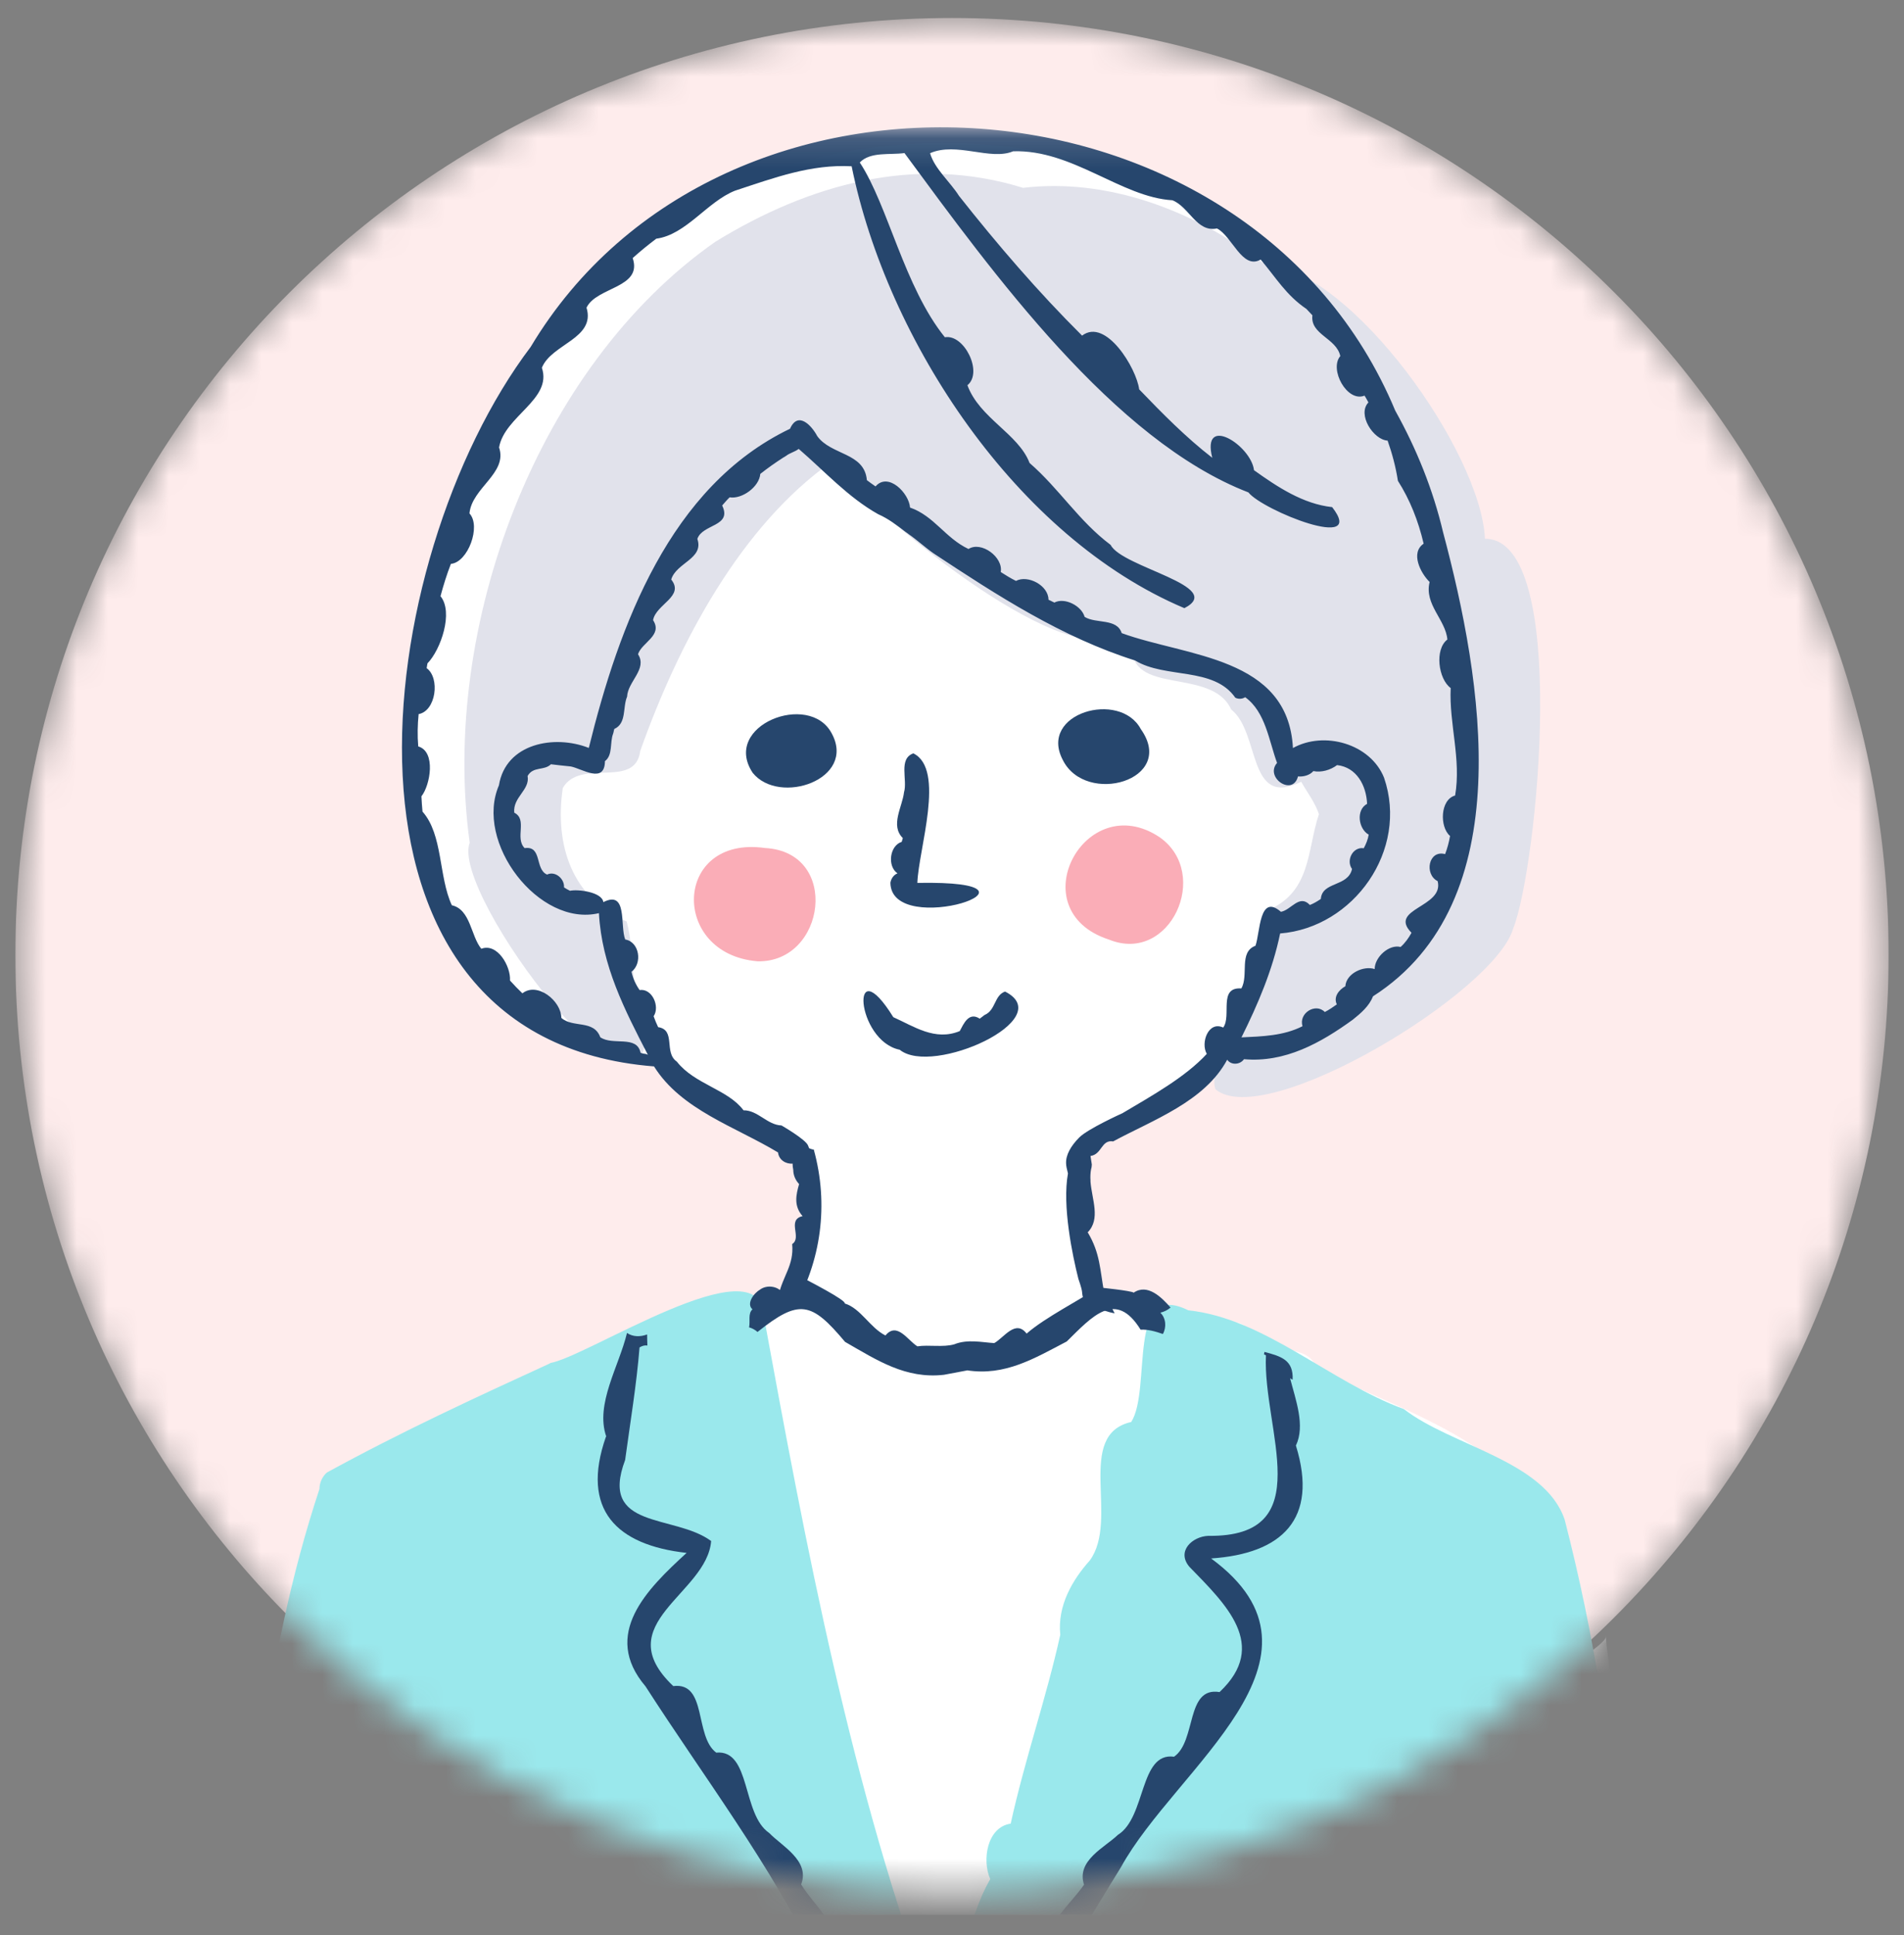 <svg width="62" height="63" viewBox="0 0 62 63" fill="none" xmlns="http://www.w3.org/2000/svg">
<rect x="0" y="0" width="62" height="63" fill="#808080" stroke="none"/>
<g clip-path="url(#clip0_2_495)">
<g clip-path="url(#clip1_2_495)">
<g clip-path="url(#clip2_2_495)">
<mask id="mask0_2_495" style="mask-type:luminance" maskUnits="userSpaceOnUse" x="0" y="0" width="62" height="62">
<path d="M31 61.586C47.845 61.586 61.5 47.931 61.5 31.086C61.5 14.241 47.845 0.586 31 0.586C14.155 0.586 0.5 14.241 0.5 31.086C0.5 47.931 14.155 61.586 31 61.586Z" fill="#D9D9D9"/>
</mask>
<g mask="url(#mask0_2_495)">
<path d="M31 61.586C47.845 61.586 61.5 47.931 61.5 31.086C61.5 14.241 47.845 0.586 31 0.586C14.155 0.586 0.5 14.241 0.5 31.086C0.5 47.931 14.155 61.586 31 61.586Z" fill="#FEECEC"/>
<path d="M55.486 95.976C55.547 95.384 55.799 94.684 55.29 94.38C55.29 94.297 55.299 94.214 55.303 94.132C56.025 94.01 56.234 91.914 55.39 91.879C55.281 91.022 56.164 89.539 55.373 88.896C55.09 87.674 55.808 86.034 54.942 85.156C54.933 85.016 54.942 84.877 54.951 84.743C55.142 84.647 55.203 84.425 55.234 84.225V84.234C55.234 83.716 55.703 82.468 54.859 82.499C54.651 81.838 55.612 80.385 54.612 80.233C54.59 79.946 54.577 79.659 54.577 79.372C54.994 78.885 55.081 77.371 54.494 76.989C54.064 75.323 54.964 72.862 53.981 71.592C53.977 71.474 53.972 71.357 53.972 71.244C54.281 70.826 54.429 69.578 53.798 69.391C53.433 68.5 54.429 67.239 53.655 66.63C53.52 65.173 53.585 63.668 53.346 62.263C53.598 61.907 53.764 60.798 53.124 60.785C52.798 59.985 53.624 58.65 52.789 58.149C52.768 57.945 52.755 57.736 52.746 57.532C53.246 57.214 53.12 55.905 52.62 55.631C52.507 55.014 52.416 54.388 52.342 53.761C52.342 53.779 52.342 53.792 52.346 53.809C52.346 53.779 52.342 53.748 52.337 53.718V53.735C52.328 53.67 52.324 53.605 52.315 53.544C52.307 53.448 52.298 53.348 52.285 53.248V53.296C52.35 53.453 50.403 54.878 51.333 53.453C51.138 47.517 47.193 46.612 42.883 44.577C42.626 43.668 41.33 44.129 40.695 43.55C40.73 43.172 40.256 42.898 39.952 43.137C39.63 43.037 39.304 42.941 39.004 42.785C38.625 42.778 36.236 42.487 35.575 42.269C35.066 41.843 35.595 40.611 34.978 40.423C35.066 39.728 34.834 39.168 34.795 39.037C35.104 38.772 35.091 39.171 34.795 38.897C35.066 38.711 34.817 38.88 34.821 38.867C34.712 38.853 35.59 38.849 35.481 38.849C35.507 38.523 35.067 38.203 35.368 37.849C35.472 37.753 35.542 37.61 35.546 37.466C35.977 37.449 35.925 36.927 36.333 36.992C37.625 36.309 39.317 35.727 40.052 34.387C40.182 34.57 40.474 34.548 40.6 34.37C41.939 34.487 43.1 33.852 44.148 33.109C44.409 32.904 44.683 32.678 44.805 32.365C49.623 29.347 48.375 22.271 47.093 17.566C46.762 16.196 46.227 14.905 45.531 13.682C40.813 2.623 23.583 1.458 17.342 11.66C12.128 18.401 10.084 33.739 21.365 34.609C22.252 35.996 24.009 36.527 25.409 37.353C25.435 37.605 25.701 37.758 25.94 37.71C25.84 37.945 25.935 38.201 26.101 38.371C25.944 38.693 25.974 39.149 26.214 39.419C25.97 39.645 25.922 40.106 26.088 40.406C25.94 40.554 25.84 40.741 25.788 40.967V40.928C25.788 40.976 25.779 41.024 25.774 41.067C25.774 41.527 25.614 42.167 25.144 42.498C24.496 42.75 23.343 42.711 23.026 43.298C22.526 43.803 21.408 43.229 21.334 44.063C20.699 44.642 19.403 44.181 19.142 45.09C14.768 47.169 9.971 47.582 9.758 53.592C9.758 53.587 9.758 53.579 9.758 53.574C9.749 53.653 9.74 53.731 9.732 53.809C9.732 53.792 9.732 53.779 9.736 53.761C9.719 53.922 9.701 54.088 9.684 54.248C9.684 54.244 9.684 54.235 9.684 54.231C9.684 54.261 9.675 54.292 9.675 54.318C9.675 54.301 9.675 54.288 9.679 54.27C9.605 54.896 9.514 55.523 9.401 56.14C8.901 56.41 8.775 57.728 9.275 58.041C9.266 58.245 9.253 58.454 9.231 58.658C8.396 59.158 9.223 60.493 8.897 61.294C8.262 61.311 8.427 62.42 8.675 62.776C8.436 64.181 8.501 65.686 8.366 67.143C7.592 67.752 8.588 69.013 8.223 69.904C7.592 70.091 7.74 71.335 8.049 71.757C8.049 71.874 8.049 71.992 8.04 72.105C7.057 73.379 7.957 75.832 7.527 77.498C6.94 77.88 7.027 79.394 7.444 79.881C7.444 80.168 7.431 80.455 7.409 80.742C6.409 80.894 7.366 82.342 7.161 83.007C6.322 82.977 6.792 84.221 6.792 84.738C6.822 84.934 6.883 85.156 7.074 85.251C7.074 85.391 7.092 85.53 7.083 85.669C6.218 86.547 6.94 88.183 6.653 89.404C6.279 89.526 6.374 89.974 6.374 90.283H6.379C6.435 90.722 6.292 91.314 6.64 91.653C6.648 91.901 6.648 92.144 6.644 92.388C5.792 92.418 6.009 94.523 6.731 94.641C6.731 94.723 6.74 94.806 6.744 94.888C6.626 94.849 6.518 95.336 6.453 95.967H55.486V95.976Z" fill="white"/>
<mask id="mask1_2_495" style="mask-type:luminance" maskUnits="userSpaceOnUse" x="6" y="4" width="48" height="98">
<path d="M6.092 4.144H53.265V101.567H6.092V4.144Z" fill="white"/>
</mask>
<g mask="url(#mask1_2_495)">
<path d="M24.671 31.294C21.813 31.063 21.922 27.184 24.91 27.606C27.376 27.739 26.886 31.343 24.671 31.294Z" fill="#FAADB7"/>
<path d="M36.113 30.588C33.181 29.638 35.335 25.626 37.767 27.259C39.443 28.444 38.106 31.396 36.113 30.588Z" fill="#FAADB7"/>
<path d="M39.579 35.462C39.479 35.155 39.601 34.836 39.705 34.547V34.565C40.651 33.007 40.89 31.188 41.216 29.656C42.71 29.084 42.554 27.668 42.949 26.505C42.818 26.114 42.571 25.808 42.371 25.449C40.604 26.327 41.051 23.855 40.091 23.096C39.453 21.694 36.73 22.683 36.869 20.97C36.696 20.89 36.522 20.806 36.361 20.704C34.385 21.698 28.462 16.758 27.081 15.032C24.145 17.104 22.117 20.873 20.849 24.445C20.684 25.71 18.891 24.663 18.326 25.653C18.049 27.539 18.648 29.266 20.406 29.998C20.697 31.076 20.48 32.279 21.036 33.322C21.258 37.827 14.648 29.084 15.295 27.437C14.327 20.411 17.484 11.929 23.303 7.864C26.347 5.999 29.799 5.023 33.313 6.115C36.031 5.791 38.858 6.825 41.112 8.556C44.047 8.796 48.225 14.73 48.355 17.539C51.143 17.526 50.053 28.276 49.276 30.22C48.69 32.301 41.19 36.837 39.575 35.457L39.579 35.462Z" fill="#E1E2EB"/>
<path d="M6.104 96.01C7.593 97.129 10.39 96.689 12.314 97.124C12.461 97.981 12.036 99.517 13.017 99.889C13.33 101.43 15.275 100.378 16.257 100.995C16.231 101.008 16.213 101.026 16.188 101.039H17.052C16.956 100.959 16.83 100.915 16.7 100.919C17.612 100.901 18.545 100.959 19.483 101.039H26.848C27.422 100.986 27.934 100.83 28.225 100.338C28.212 100.356 28.195 100.378 28.182 100.395C28.577 99.885 28.911 99.281 29.432 98.895C29.406 98.878 29.376 98.86 29.346 98.847C29.81 97.058 30.44 95.296 30.887 93.494C31.148 96.073 32.489 98.101 32.659 100.253C32.872 100.675 33.163 100.906 33.497 101.039H42.742C42.799 101.03 42.855 101.021 42.916 101.017C42.925 101.026 42.938 101.03 42.946 101.039H45.543C46.616 100.462 47.367 99.299 46.677 98.07C47.55 98.19 48.444 98.092 49.256 97.732C50.294 97.595 53.586 98.687 52.752 96.547C52.626 81.026 54.819 64.436 50.95 49.469C50.298 47.547 47.263 47.077 45.713 45.87C43.324 45 41.183 42.918 38.695 42.656C36.667 41.649 37.514 45.23 36.836 46.291C34.991 46.713 36.463 49.469 35.486 50.801C34.93 51.422 34.426 52.265 34.526 53.22C34.057 55.328 33.375 57.258 32.911 59.367C32.142 59.478 31.968 60.556 32.246 61.173C31.473 62.505 31.369 64.231 30.462 65.558C27.717 58.266 26.214 50.157 24.868 42.825C24.768 40.437 19.045 44.227 17.894 44.374H17.929C15.48 45.497 13.082 46.602 10.642 47.938C10.49 48.075 10.403 48.275 10.403 48.471C6.725 59.584 8.301 72.327 6.573 83.796C7.046 87.853 5.965 91.865 6.104 96.01Z" fill="#9AE8EC"/>
<path d="M34.123 63.295C33.411 63.251 33.559 64.303 33.011 64.596C32.386 65.066 33.25 65.798 33.645 65.204C34.683 63.854 35.569 62.288 36.503 60.783C38.275 57.547 43.842 53.974 39.438 50.734C41.727 50.579 42.943 49.47 42.2 47.064V47.055C42.508 46.411 42.191 45.573 42.009 44.867C42.035 44.885 42.061 44.902 42.092 44.916C42.122 44.276 41.727 44.157 41.175 44.01C41.171 44.037 41.167 44.063 41.158 44.09C41.18 44.103 41.202 44.112 41.223 44.121C41.11 46.536 42.977 50.047 39.343 49.998C38.826 50.02 38.305 50.495 38.726 51.001C39.907 52.217 41.336 53.557 39.712 55.084C38.605 54.902 38.965 56.678 38.231 57.188C37.098 57.032 37.324 59.159 36.403 59.731C35.982 60.139 35.039 60.566 35.3 61.356C34.822 62.03 34.162 62.514 34.123 63.295Z" fill="#26466D"/>
<path d="M31.491 44.61C32.725 44.8 33.675 44.226 34.737 43.67C35.571 42.849 36.332 41.979 37.141 43.286C37.386 43.273 37.635 43.347 37.867 43.427C37.988 43.211 37.97 42.911 37.785 42.734C37.902 42.703 38.022 42.65 38.117 42.566C37.824 42.231 37.368 41.776 36.917 42.081C36.831 42.015 35.765 41.909 35.765 41.909C35.18 42.315 34.049 42.875 33.43 43.414C33.069 42.941 32.694 43.546 32.376 43.723C31.981 43.701 31.512 43.586 31.073 43.763C30.704 43.868 30.244 43.771 29.874 43.829C29.56 43.639 29.212 43.017 28.833 43.475C28.33 43.224 28.029 42.593 27.509 42.434C27.552 42.324 26.314 41.693 26.159 41.609L25.398 41.997C25.2 41.838 24.865 41.843 24.688 42.037C24.71 42.019 24.735 41.997 24.757 41.979C24.542 42.094 24.293 42.447 24.503 42.624C24.349 42.761 24.435 43.017 24.392 43.211C24.491 43.237 24.589 43.29 24.667 43.361C26.026 42.279 26.417 42.372 27.517 43.683C28.562 44.283 29.491 44.897 30.738 44.755L31.486 44.614L31.491 44.61Z" fill="#26466D"/>
<path d="M19.731 46.771C18.897 49.154 20.078 50.299 22.358 50.553C21.064 51.737 19.579 53.202 21.02 54.898C22.922 57.854 25.089 60.69 26.614 63.854C26.996 64.436 27.404 65.137 27.934 65.492C28.442 65.568 28.628 65.008 28.255 64.684C27.717 64.369 27.903 63.3 27.178 63.34C27.2 62.523 26.522 62.048 26.088 61.347C26.383 60.57 25.454 60.095 25.05 59.673C24.151 59.065 24.46 56.948 23.322 57.055C22.605 56.518 23.035 54.751 21.924 54.889C19.778 52.856 23.022 51.893 23.157 50.166C21.95 49.279 19.496 49.811 20.356 47.53C20.521 46.314 20.729 45.071 20.825 43.864C20.907 43.815 20.986 43.788 21.081 43.802C21.077 43.682 21.072 43.562 21.072 43.442C20.855 43.522 20.612 43.526 20.417 43.393C20.156 44.481 19.379 45.706 19.739 46.758V46.771H19.731Z" fill="#26466D"/>
<path d="M24.511 25.16C25.379 26.234 27.898 25.369 27.082 23.873C26.356 22.497 23.486 23.62 24.511 25.16Z" fill="#26466D"/>
<path d="M34.607 24.738C35.354 26.247 38.329 25.4 37.148 23.735C36.466 22.461 33.808 23.216 34.607 24.738Z" fill="#26466D"/>
<path d="M28.994 28.737C29.02 30.602 34.84 28.649 29.872 28.742C29.906 27.659 30.797 25.04 29.741 24.525C29.246 24.703 29.559 25.386 29.437 25.795C29.385 26.261 28.981 26.873 29.398 27.282C29.385 27.322 29.377 27.366 29.363 27.406C28.968 27.526 28.886 28.2 29.225 28.431C29.099 28.48 29.016 28.604 28.994 28.737Z" fill="#26466D"/>
<path d="M32.728 32.279C32.372 32.403 32.429 32.887 32.06 33.042C32.007 33.082 31.955 33.122 31.903 33.162C31.543 32.927 31.378 33.335 31.252 33.566C30.444 33.899 29.758 33.411 29.089 33.113C27.669 30.823 27.86 33.881 29.298 34.174C30.366 35.044 34.483 33.171 32.728 32.279Z" fill="#26466D"/>
<path d="M25.817 42.647C26.742 41.067 26.994 39.208 26.499 37.423C26.443 37.423 26.347 37.379 26.347 37.379C26.334 37.343 26.321 37.312 26.312 37.29C26.234 37.09 25.448 36.638 25.448 36.638C24.979 36.62 24.68 36.141 24.211 36.145C23.707 35.466 22.617 35.297 22.044 34.565C22.044 34.569 22.052 34.574 22.057 34.583C22.048 34.574 22.044 34.565 22.035 34.556C21.61 34.259 22.018 33.526 21.431 33.438C21.375 33.322 21.327 33.202 21.284 33.083C21.497 32.767 21.236 32.168 20.828 32.23C20.702 32.053 20.611 31.849 20.563 31.636C20.923 31.365 20.828 30.664 20.359 30.584C20.181 30.14 20.446 28.964 19.647 29.368C19.603 29.035 18.808 28.942 18.561 28.999C18.491 28.964 18.426 28.928 18.366 28.888C18.387 28.609 18.079 28.342 17.814 28.471C17.41 28.298 17.662 27.526 17.084 27.61C16.755 27.282 17.189 26.678 16.746 26.456C16.694 25.95 17.263 25.719 17.18 25.262C17.362 24.938 17.718 25.098 17.94 24.88C18.153 24.907 18.366 24.929 18.583 24.951C18.947 25.018 19.69 25.537 19.699 24.778C19.964 24.579 19.851 24.166 19.968 23.877C19.968 23.877 19.972 23.851 19.977 23.842C19.977 23.842 19.985 23.815 19.985 23.802C19.985 23.802 19.998 23.758 20.003 23.731C20.411 23.549 20.272 23.021 20.42 22.679C20.441 22.186 21.088 21.778 20.776 21.299C20.893 20.917 21.592 20.686 21.266 20.189C21.358 19.67 22.3 19.417 21.857 18.866C22.018 18.316 22.93 18.192 22.708 17.544C22.873 17.051 23.85 17.149 23.516 16.456C23.594 16.367 23.672 16.274 23.759 16.19C24.159 16.256 24.723 15.853 24.758 15.427C25.001 15.236 25.253 15.058 25.509 14.894H25.505L25.526 14.885C25.561 14.863 25.6 14.841 25.635 14.814C25.622 14.823 25.609 14.832 25.596 14.841C25.722 14.743 25.878 14.712 26.009 14.614C26.855 15.342 27.615 16.19 28.597 16.74C28.922 16.882 29.2 17.095 29.483 17.313C29.513 17.335 29.543 17.357 29.578 17.38H29.574C29.86 17.575 30.112 17.814 30.399 18.014C32.475 19.386 34.576 20.748 36.965 21.503C37.955 22.102 39.518 21.698 40.226 22.714C40.326 22.763 40.452 22.759 40.547 22.697C41.212 23.176 41.32 24.117 41.585 24.836C41.173 25.306 42.093 25.941 42.267 25.275C42.436 25.293 42.649 25.24 42.767 25.102C43.027 25.155 43.327 25.067 43.539 24.907C44.173 24.978 44.49 25.564 44.517 26.168C44.147 26.367 44.234 26.984 44.569 27.171C44.543 27.33 44.482 27.477 44.408 27.614C44.056 27.557 43.822 28.005 44.026 28.289C43.895 28.879 43.053 28.689 43.01 29.265C42.897 29.341 42.779 29.412 42.654 29.461C42.31 29.097 42.046 29.625 41.711 29.683C40.999 29.07 41.038 30.357 40.882 30.788C40.33 30.992 40.669 31.751 40.422 32.177C39.661 32.128 40.113 33.069 39.831 33.451C39.349 33.225 39.088 33.948 39.297 34.308C38.598 35.066 37.516 35.666 36.544 36.243L36.522 36.252C36.522 36.252 35.423 36.749 35.145 37.028C34.867 37.308 34.702 37.601 34.715 37.876C34.715 37.947 34.741 38.067 34.776 38.2C34.585 39.252 34.919 40.854 35.115 41.631C35.323 42.23 35.163 41.946 35.323 42.434C35.784 42.621 36.092 42.718 36.296 42.754L35.957 42.093C35.814 41.32 35.827 40.797 35.419 40.117C35.844 39.682 35.558 39.057 35.51 38.471C35.51 38.426 35.51 38.386 35.506 38.342C35.506 38.222 35.514 38.107 35.545 37.996C35.545 37.996 35.549 37.938 35.553 37.911L35.51 37.632C35.888 37.579 35.857 37.095 36.248 37.157C37.538 36.46 39.227 35.865 39.961 34.498C40.091 34.685 40.382 34.663 40.508 34.481C41.846 34.6 43.005 33.953 44.052 33.194C44.312 32.985 44.586 32.754 44.708 32.435C49.519 29.354 48.273 22.133 46.992 17.331C46.662 15.932 46.128 14.614 45.433 13.367C40.717 2.071 23.512 0.882 17.28 11.294C12.073 18.174 10.032 33.828 21.297 34.716C22.183 36.132 23.937 36.673 25.335 37.517C25.361 37.756 25.583 37.898 25.809 37.88C25.809 37.947 25.817 38.018 25.831 38.085C25.831 38.258 25.904 38.422 26.021 38.546C25.922 38.892 25.839 39.256 26.134 39.589C25.609 39.714 26.126 40.286 25.796 40.499C25.857 41.2 25.492 41.52 25.349 42.186L25.058 42.643C25.526 42.599 25.809 42.656 25.822 42.656L25.817 42.647ZM47.218 27.215C47.183 27.415 47.131 27.614 47.057 27.805C46.514 27.659 46.371 28.462 46.814 28.684C47.035 29.541 45.185 29.576 45.963 30.366C45.867 30.539 45.754 30.699 45.607 30.828C45.229 30.73 44.76 31.165 44.764 31.547C44.404 31.427 43.835 31.689 43.809 32.106C43.6 32.222 43.413 32.452 43.531 32.697C43.405 32.785 43.279 32.874 43.14 32.945C42.836 32.634 42.28 32.989 42.415 33.407C41.794 33.722 41.103 33.739 40.426 33.771C40.96 32.697 41.438 31.582 41.685 30.388C44.078 30.198 45.88 27.677 45.068 25.315C44.621 24.206 43.114 23.788 42.102 24.352C41.946 21.374 38.645 21.383 36.526 20.611C36.37 20.118 35.688 20.313 35.319 20.082C35.219 19.723 34.672 19.439 34.333 19.616C34.268 19.585 34.207 19.554 34.142 19.523C34.142 19.057 33.469 18.706 33.083 18.911C32.909 18.826 32.748 18.724 32.587 18.622C32.674 18.138 31.953 17.606 31.537 17.872C30.777 17.513 30.421 16.798 29.634 16.523C29.6 16.052 28.922 15.36 28.51 15.835C28.414 15.768 28.319 15.702 28.228 15.631C28.149 14.725 27.064 14.827 26.612 14.197C26.434 13.86 25.987 13.367 25.726 13.957C21.814 15.835 20.159 20.353 19.173 24.348C18.062 23.908 16.468 24.192 16.246 25.568C16.246 25.559 16.255 25.555 16.255 25.546C15.426 27.415 17.553 30.189 19.503 29.727C19.595 31.431 20.341 32.878 21.097 34.339C21.054 34.312 21.002 34.303 20.949 34.299C20.919 34.294 20.889 34.285 20.858 34.272C20.741 33.686 19.951 34.05 19.547 33.766C19.334 33.185 18.657 33.473 18.279 33.136C18.274 32.581 17.497 31.955 17.011 32.337C16.872 32.204 16.737 32.066 16.607 31.92C16.637 31.458 16.194 30.686 15.673 30.886C15.33 30.473 15.326 29.607 14.713 29.47C14.279 28.533 14.427 27.175 13.758 26.421C13.745 26.256 13.728 26.092 13.723 25.923C14.01 25.564 14.205 24.468 13.619 24.299C13.589 23.948 13.597 23.593 13.632 23.247C14.197 23.145 14.336 22.071 13.893 21.751C13.901 21.698 13.91 21.649 13.919 21.596C14.353 21.152 14.774 19.932 14.344 19.408C14.44 19.053 14.548 18.698 14.683 18.356C15.239 18.307 15.673 17.127 15.287 16.714C15.365 15.879 16.537 15.404 16.251 14.566C16.429 13.545 17.992 12.999 17.645 11.973C17.957 11.192 19.403 11.024 19.099 10.016C19.425 9.333 20.932 9.381 20.602 8.401C20.849 8.179 21.106 7.97 21.371 7.77C22.339 7.642 23.029 6.567 23.933 6.208C25.227 5.782 26.408 5.342 27.732 5.413C28.888 11.099 33.109 17.495 38.567 19.798C39.944 19.088 36.531 18.471 36.166 17.739C35.128 16.962 34.498 15.915 33.526 15.072C33.161 14.117 31.897 13.616 31.502 12.541C32.019 12.124 31.398 10.868 30.768 10.979C29.444 9.341 28.918 6.687 27.997 5.289C28.345 4.93 28.974 5.05 29.452 4.983C32.331 8.889 36.27 14.339 40.652 16.03C41.116 16.616 44.525 17.983 43.379 16.509C42.432 16.407 41.598 15.853 40.834 15.307C40.739 14.495 39.114 13.469 39.475 14.903C38.615 14.237 37.846 13.456 37.095 12.675C37.008 11.991 36.009 10.336 35.236 10.926C33.803 9.501 32.483 7.966 31.228 6.377C30.937 5.915 30.433 5.498 30.286 4.987C31.146 4.61 32.253 5.236 32.991 4.925C34.924 4.863 36.513 6.421 38.176 6.519C38.724 6.732 38.967 7.575 39.627 7.437C40.117 7.677 40.452 8.796 41.051 8.449C41.551 9.04 41.881 9.612 42.545 10.06C42.536 10.052 42.532 10.047 42.523 10.038C42.597 10.114 42.667 10.189 42.736 10.265C42.658 10.895 43.518 11.002 43.644 11.592C43.275 12.022 43.865 13.11 44.434 12.879C44.477 12.95 44.521 13.025 44.56 13.101C44.187 13.491 44.721 14.317 45.185 14.344C45.333 14.765 45.45 15.2 45.52 15.653C45.91 16.265 46.184 16.953 46.358 17.699C45.919 17.996 46.258 18.658 46.553 18.946C46.371 19.678 47.074 20.171 47.131 20.819C46.709 21.139 46.836 22.106 47.239 22.399C47.183 23.562 47.587 24.712 47.383 25.897C46.896 26.03 46.874 26.913 47.213 27.21L47.218 27.215Z" fill="#26466D"/>
</g>
</g>
</g>
</g>
</g>
<defs>
<clipPath id="clip0_2_495">
<rect width="61" height="62.01" fill="white" transform="translate(0.5 0.33)"/>
</clipPath>
<clipPath id="clip1_2_495">
<rect width="61" height="62.01" fill="white" transform="translate(0.5 0.33)"/>
</clipPath>
<clipPath id="clip2_2_495">
<rect width="61" height="62.017" fill="white" transform="translate(0.5 0.332)"/>
</clipPath>
</defs>
</svg>
